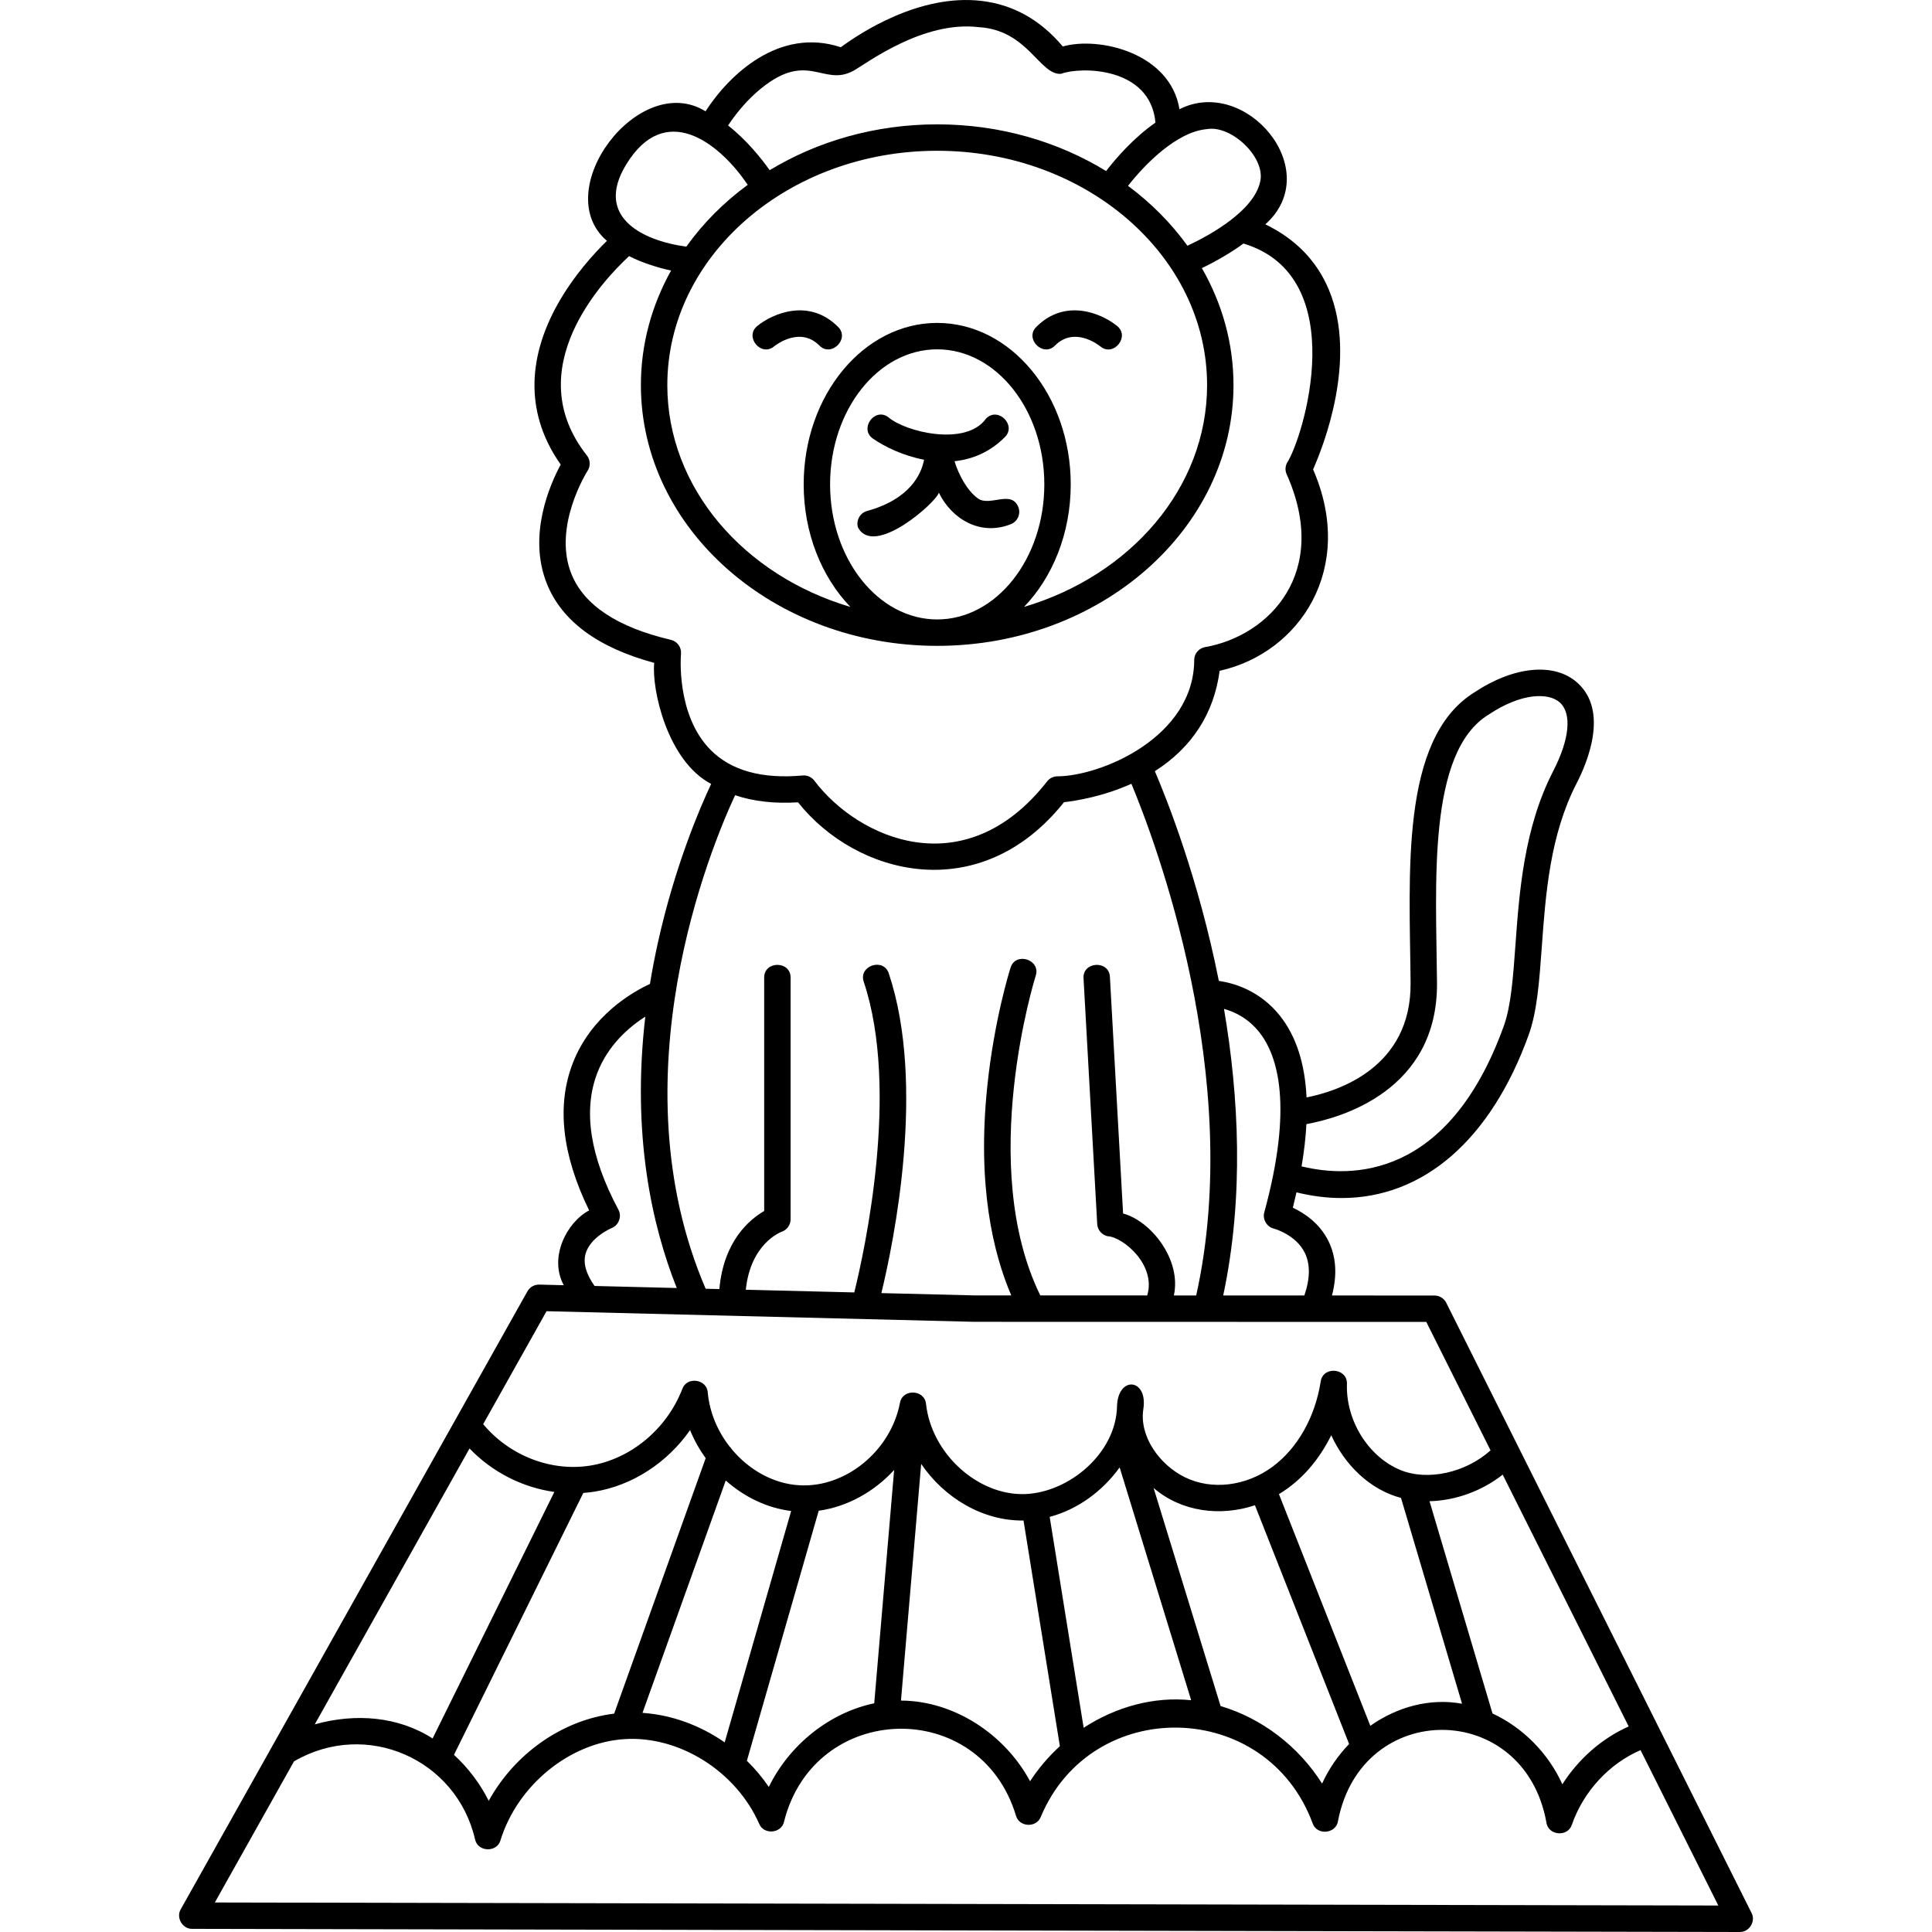 <svg id="Capa_1" enable-background="new 0 0 512.003 512.003" height="512" viewBox="0 0 512.003 512.003" width="512" xmlns="http://www.w3.org/2000/svg"><g><g><path d="m269.913 134.494c-1.809-4.848-7.647-.08-10.812-2.44-2.896-2.16-5.071-6.309-6.141-9.831 4.634-.483 9.276-2.319 13.304-6.346 3.259-3.164-1.786-8.207-4.949-4.95-5.347 7.496-21.508 3.532-25.949-.413-3.708-2.616-7.736 3.26-3.958 5.773 3.102 2.131 8 4.511 13.485 5.546-.712 3.702-3.613 10.405-15.099 13.581-1.863.515-2.956 2.443-2.44 4.306 4.185 8.125 20.724-6.542 21.455-9.155 3.395 6.991 10.972 11.518 18.961 8.391 1.824-.64 2.783-2.638 2.143-4.462z"/><path d="m200.728 86.362c-3.541 2.804.914 8.311 4.404 5.441.698-.555 6.96-5.281 11.991-.251 3.165 3.258 8.207-1.787 4.949-4.95-7.679-7.681-17.32-3.514-21.344-.24z"/><path d="m296.011 86.362c-4.024-3.275-13.665-7.441-21.344.24-3.26 3.164 1.788 8.207 4.949 4.949 5.024-5.025 11.275-.317 11.987.249 3.474 2.9 7.971-2.628 4.408-5.438z"/><path d="m464.169 506.936c-26.966-53.893-53.93-107.783-80.896-161.677-.593-1.185-1.804-1.934-3.129-1.934l-27.164-.006c1.441-5.454 1.125-10.317-.965-14.5-2.372-4.745-6.485-7.401-9.399-8.767.349-1.378.668-2.73.968-4.064 4.091 1.006 8.087 1.507 11.968 1.506 21.556-.001 39.487-15.294 49.57-43.247 2.23-6.181 2.809-14.16 3.479-23.397 1.003-13.844 2.141-29.534 9.221-43.26 2.848-5.52 8.564-19.167.193-26.662-6.069-5.433-16.797-4.418-27.33 2.583-19.78 12.343-17.108 48.322-16.861 76.974.194 22.462-19.225 28.699-27.57 30.343-.435-9.009-2.774-16.254-7.051-21.636-5.333-6.712-12.235-8.677-16.198-9.242-5.384-27.059-13.739-48.065-16.958-55.579 9.809-6.236 15.686-15.305 17.164-26.598 21.295-4.738 36.177-27.21 24.771-53.373 2.649-5.965 11.854-29.118 4.207-47.558-3.186-7.683-8.849-13.512-16.856-17.396 16.059-14.329-5.233-39.441-22.759-30.5-2.415-14.903-21.257-19.373-30.926-16.628-5.898-7.034-13.139-11.096-21.552-12.082-16.425-1.931-32.232 8.552-37.267 12.28-16.322-5.392-29.596 7.275-35.86 16.98-17.619-10.893-41.655 21.014-26.128 34.337-3.389 3.301-8.791 9.182-13.015 16.71-8.509 15.166-8.229 29.833.769 42.567-2.794 5.167-8.838 18.725-3.66 31.602 3.979 9.898 13.542 16.94 28.443 20.958-.726 6.808 3.396 25.965 15.087 32.078-2.979 6.323-9.65 21.809-14.182 42.353-.802 3.635-1.472 7.181-2.042 10.654-4.512 2.078-15.531 8.281-20.464 21.037-4.311 11.146-2.847 24.246 4.347 38.977-5.96 3.159-10.732 12.497-6.716 19.827-.156-.003-6.436-.162-6.586-.162-1.264 0-2.433.682-3.053 1.788l-91.859 163.735c-1.337 2.22.456 5.287 3.046 5.212 0 0 410.076.832 410.083.832 2.522.077 4.327-2.844 3.13-5.065zm-101.017-49.578-24.216-61.397c6.003-3.622 10.592-9.019 13.859-15.602 3.623 7.897 10.219 14.409 18.485 16.609l16.183 54.542c-8.491-1.572-17.229.85-24.311 5.848zm-75.971.53-9.003-55.895c7.366-1.957 13.961-6.756 18.543-13.11l18.951 61.699c-9.959-1.05-20.019 1.791-28.491 7.306zm-162.75-74.025c6.022 6.284 14.057 10.346 22.477 11.521l-32.265 65.332c-9.024-5.811-20.347-6.78-31.229-3.738zm30.155 11.78c.974-.072 1.947-.173 2.916-.327 10.105-1.615 19.366-7.72 25.373-16.32 1.069 2.646 2.479 5.139 4.138 7.441l-24.252 67.692c-13.767 1.698-26.347 10.607-33.242 23.111-2.313-4.601-5.467-8.757-9.21-12.187zm37.745-3.293c4.904 4.36 10.936 7.303 17.333 8.081l-17.615 61.322c-6.462-4.503-14.01-7.291-21.781-7.824zm24.637 8.01c7.564-1.042 14.695-5.02 19.99-10.801l-5.276 61.836c-11.802 2.461-22.462 10.946-27.938 22.165-1.706-2.515-3.664-4.831-5.811-6.934zm27.153-12.406c6.146 9.046 16.385 15.154 27.123 15.001l9.633 59.809c-2.994 2.737-5.666 5.851-7.895 9.284-6.805-12.623-20.299-21.32-34.213-21.374zm79.347 64.169-17.753-57.8c7.286 6.303 17.627 7.669 26.858 4.585l24.955 63.27c-2.937 3.058-5.391 6.612-7.162 10.496-6.224-9.887-16.013-17.33-26.898-20.551zm72.062 1.971-16.691-56.255c6.814-.162 13.874-2.673 19.392-7.043l33.393 66.738c-7.094 3.145-13.297 8.594-17.584 15.323-3.719-8.263-10.507-15.054-18.51-18.763zm-14.708-193.664c-.223-26.093-2.661-61.105 13.736-71.089 8.814-5.86 15.917-5.766 18.786-3.197 3.281 2.938 2.629 9.756-1.745 18.237-7.737 15-8.982 32.168-9.982 45.963-.633 8.722-1.179 16.254-3.081 21.529-14.673 40.676-40.523 40.431-53.603 37.228.67-3.952 1.097-7.683 1.283-11.194 9.064-1.646 34.851-8.846 34.606-37.477zm-47.024 13.214c4.822 6.152 8.954 19.41 1.256 47.638-.531 1.825.671 3.877 2.52 4.314.058.015 5.814 1.553 8.204 6.402 1.48 3.003 1.439 6.805-.108 11.319l-21.504-.005c5.564-26.195 4.136-52.884.206-75.949 2.792.775 6.448 2.483 9.426 6.281zm-13.909-239.428c6.483-1.135 15.785 7.686 14.022 14.142-1.795 7.559-13.039 13.88-19.224 16.768-4.312-5.975-9.628-11.33-15.751-15.878 4.353-5.554 12.866-14.365 20.953-15.032zm-99.906 94.152c0-19.735 12.734-35.791 28.387-35.791s28.387 16.056 28.387 35.791-12.734 35.792-28.387 35.792-28.387-16.057-28.387-35.792zm63.774 0c0-23.595-15.874-42.791-35.387-42.791s-35.387 19.196-35.387 42.791c0 12.982 4.812 24.623 12.384 32.478-28.184-8.337-48.521-31.531-48.521-58.788 0-34.243 32.085-62.102 71.523-62.102 39.437 0 71.523 27.859 71.523 62.102 0 27.256-20.337 50.45-48.52 58.787 7.573-7.854 12.385-19.495 12.385-32.477zm-83.364-103.82c13.549-11.97 17.571-1.219 25.864-5.844 3.479-1.941 18.312-13.26 33.05-11.513 13.103.74 16.178 12.75 21.861 12.379 5.18-1.964 23.712-1.936 25.039 12.925-5.865 4.09-10.561 9.574-13.077 12.833-12.708-7.789-28.133-12.373-44.758-12.373-16.467 0-31.76 4.493-44.398 12.147-2.195-3.085-6.09-7.988-11.034-11.852 1.516-2.279 4.067-5.694 7.453-8.702zm-33.486 17.574c10.52-15.185 24.438-3.285 31.248 6.859-6.354 4.663-11.85 10.195-16.274 16.38-11.867-1.592-25.374-8.227-14.974-23.239zm13.564 131.193c.174-1.747-.975-3.353-2.684-3.753-14.148-3.314-23.012-9.179-26.346-17.43-5.09-12.595 4.184-27.217 4.274-27.358.817-1.258.742-2.896-.187-4.074-18.095-22.95 4.39-46.547 11.19-52.825 3.119 1.643 7.705 3.112 11.132 3.822-5.119 9.17-8.005 19.473-8.005 30.36 0 38.103 35.226 69.102 78.523 69.102s78.523-30.999 78.523-69.102c0-11.147-3.034-21.677-8.383-31.01 2.948-1.372 7.849-4.121 11.017-6.511 28.998 8.76 15.868 51.606 11.512 58.199-.434.885-.474 1.912-.11 2.828 11.733 26.098-4.54 42.949-21.562 45.93-1.581.279-2.77 1.599-2.882 3.201.094 20.685-24.795 31.062-36.434 31.047-.947.056-1.832.495-2.45 1.215-21.814 28.016-50.152 15.371-61.818-.104-.732-.944-1.892-1.448-3.085-1.34-10.719.98-18.912-1.285-24.341-6.734-9.306-9.344-7.899-25.309-7.884-25.463zm31.019 39.311c15.483 19.496 48.261 27.86 70.484-.034 3.051-.342 10.267-1.47 17.86-4.882 6.207 14.895 30.048 77.719 17.171 135.602l-5.915-.001c2.064-9.492-6.062-19.729-13.459-21.719l-3.492-62.683c-.191-4.528-7.311-4.142-6.988.39l3.626 65.089c.087 1.56 1.216 2.878 2.74 3.223 4.03.172 12.968 7.556 10.509 15.698l-28.334-.006c-16.887-34.471-1.386-84.188-1.224-84.696 1.442-4.308-5.359-6.471-6.669-2.127-.178.555-4.362 13.804-6.191 31.744-2.644 25.94 1.529 43.738 6.391 55.078l-9.713-.002-24.712-.613c3.263-13.476 11.866-55.076 1.977-84.69-1.375-4.329-8.14-2.068-6.64 2.217 9.584 28.703.182 71.361-2.516 82.295l-28.749-.714c1.268-12.209 9.16-15.234 9.491-15.355 1.422-.48 2.38-1.814 2.38-3.316v-64.019c.066-4.542-7.067-4.54-7 0v61.831c-3.771 2.163-10.754 7.876-11.877 20.685l-3.637-.09c-24.02-55.956 1.429-117.085 7.807-130.793 4.839 1.637 10.404 2.277 16.68 1.888zm-56.336 119.752c1.184-4.494 6.901-6.912 6.945-6.931 1.889-.715 2.765-3.133 1.773-4.893-7.518-14.079-9.4-26.247-5.597-36.167 2.861-7.46 8.481-12.246 12.74-14.97-3.656 31.358 1.789 55.458 8.333 71.921l-21.785-.541c-2.227-3.161-3.048-5.992-2.409-8.419zm-10.314 15.107 113.314 2.813c.028 0 .058.001.086.001l15.197.003c.039.001.078.008.118.008.022 0 .043-.007.065-.008l33.244.007c.005 0 .01.001.016.001.004 0 .008-.001.012-.001l12.892.003c.003 0 .006.001.009.001.004 0 .009-.001.013-.001l28.263.006c.002 0 .005.001.007.001.003 0 .007-.001.01-.001l29.896.007 17.031 34.038c-6.531 5.896-16.736 8.231-24.028 5.153-8.432-3.556-14.334-13.111-14.034-22.719.222-4.265-6.381-4.883-6.955-.653-1.486 9.444-6.142 17.67-12.773 22.57-7 5.173-16.11 6.264-23.214 2.777-6.708-3.292-12.132-10.834-11.012-18.057 1.27-8.193-6.788-8.954-6.977-.67-.283 12.348-12.671 22.768-24.395 23.186-12.482.423-24.762-10.709-26.215-23.87-.358-3.881-6.251-4.124-6.916-.277-2.438 12.685-14.365 22.48-26.572 21.817-6.933-.371-13.445-4.077-18.006-9.566-.176-.289-.382-.559-.637-.789-3.135-4.053-5.229-8.985-5.716-14.227-.223-3.59-5.559-4.33-6.75-.938-4.104 10.62-13.687 18.589-24.415 20.304-10.394 1.66-21.412-2.645-28.349-10.987zm-87.907 156.697 20.979-37.396c19.173-11.18 43.078-.599 47.989 20.692.721 3.368 5.822 3.52 6.74.196 4.531-14.607 18.363-25.873 32.889-26.789 14.515-.915 29.506 8.52 35.656 22.434 1.201 2.995 5.908 2.603 6.594-.556 8.004-31.913 51.906-33.182 61.461-1.605.82 3.054 5.383 3.316 6.559.377 13.454-32.286 59.83-31.456 72.074 1.698 1.138 3.279 6.264 2.752 6.72-.686 6.238-32.318 49.332-32.094 55.209.384.425 3.525 5.7 4.01 6.765.624 3.08-8.836 9.936-16.205 18.198-19.746l20.604 41.179z"/></g></g></svg>